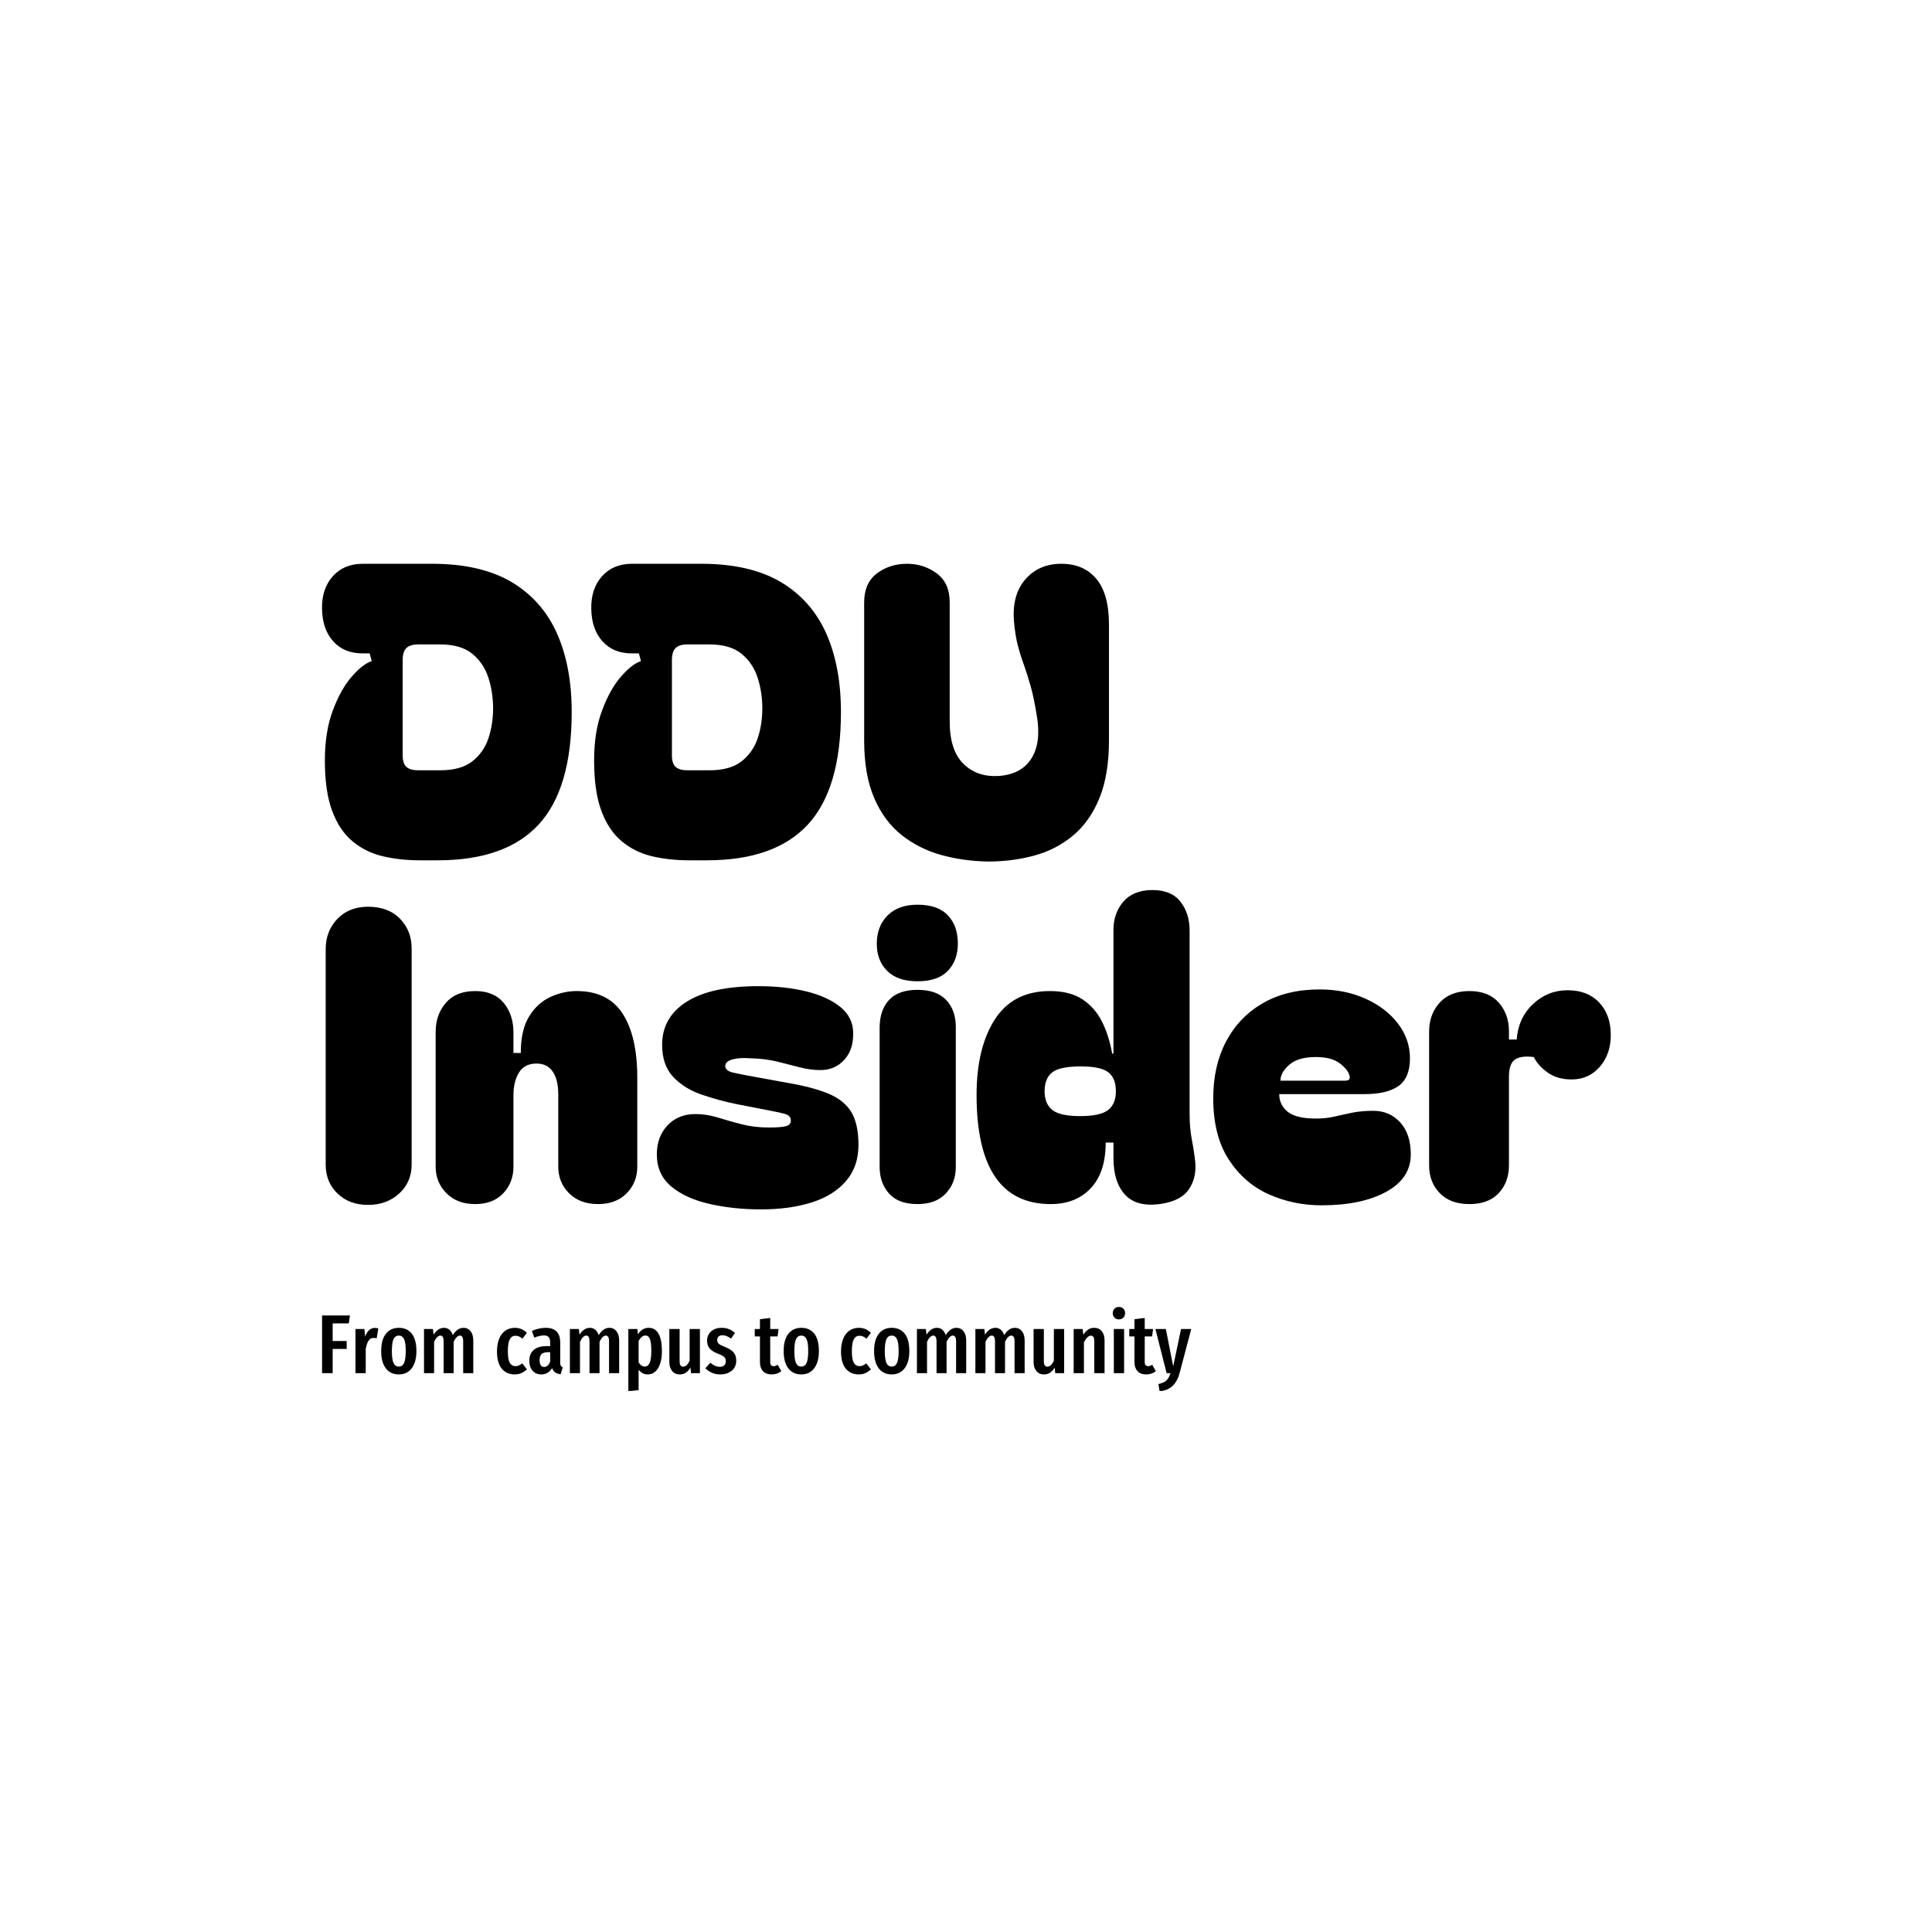 <svg xmlns="http://www.w3.org/2000/svg" version="1.1" xmlns:xlink="http://www.w3.org/1999/xlink" xmlns:svgjs="http://svgjs.dev/svgjs" width="1500" height="1500" viewBox="0 0 1500 1500"><rect width="1500" height="1500" fill="#ffffff"></rect><g transform="matrix(0.667,0,0,0.667,250.049,420.933)"><svg viewBox="0 0 375 247" data-background-color="#ffffff" preserveAspectRatio="xMidYMid meet" height="988" width="1500" xmlns="http://www.w3.org/2000/svg" xmlns:xlink="http://www.w3.org/1999/xlink"><g id="tight-bounds" transform="matrix(1,0,0,1,-0.018,-0.1)"><svg viewBox="0 0 375.037 247.2" height="247.2" width="375.037"><g><svg viewBox="0 0 395.52 260.701" height="247.2" width="375.037"><g><svg viewBox="0 0 395.52 260.701" height="260.701" width="395.52"><g id="textblocktransform"><svg viewBox="0 0 395.52 260.701" height="260.701" width="395.52" id="textblock"><g><svg viewBox="0 0 395.52 211.613" height="211.613" width="395.52"><g transform="matrix(1,0,0,1,0,0)"><svg width="395.52" viewBox="1.148 -36.4 158.202 79.25" height="211.613" data-palette-color="#010c80"><svg></svg><svg></svg><g class="wordmark-text-0" data-fill-palette-color="primary" id="text-0"><path d="M6.15-36.4h8.5c3.967 0 7.21 0.74 9.73 2.22 2.513 1.487 4.38 3.587 5.6 6.3 1.213 2.72 1.82 5.947 1.82 9.68v0c0 6.267-1.35 10.867-4.05 13.8-2.7 2.933-6.833 4.4-12.4 4.4v0h-2.2c-1.633 0-3.15-0.167-4.55-0.5-1.4-0.333-2.633-0.943-3.7-1.83-1.067-0.88-1.9-2.12-2.5-3.72-0.6-1.6-0.9-3.667-0.9-6.2v0c0-2.367 0.327-4.417 0.98-6.15 0.647-1.733 1.42-3.117 2.32-4.15 0.9-1.033 1.717-1.667 2.45-1.9v0l-0.25-0.95h-0.85c-1.533 0-2.74-0.493-3.62-1.48-0.887-0.98-1.347-2.303-1.38-3.97v0c-0.033-1.667 0.41-3.01 1.33-4.03 0.913-1.013 2.137-1.52 3.67-1.52zM11.05-24.55v11.65c0 0.7 0.16 1.183 0.48 1.45 0.313 0.267 0.787 0.4 1.42 0.4v0h2.7c1.7 0 3.017-0.367 3.95-1.1 0.933-0.733 1.593-1.677 1.98-2.83 0.38-1.147 0.57-2.37 0.57-3.67v0c0-1.3-0.19-2.55-0.57-3.75-0.387-1.2-1.047-2.183-1.98-2.95-0.933-0.767-2.25-1.15-3.95-1.15v0h-2.7c-0.633 0-1.107 0.14-1.42 0.42-0.32 0.287-0.48 0.797-0.48 1.53zM39.2-36.4h8.5c3.967 0 7.21 0.74 9.73 2.22 2.513 1.487 4.38 3.587 5.6 6.3 1.213 2.72 1.82 5.947 1.82 9.68v0c0 6.267-1.35 10.867-4.05 13.8-2.7 2.933-6.833 4.4-12.4 4.4v0h-2.2c-1.633 0-3.15-0.167-4.55-0.5-1.4-0.333-2.633-0.943-3.7-1.83-1.067-0.88-1.9-2.12-2.5-3.72-0.6-1.6-0.9-3.667-0.9-6.2v0c0-2.367 0.327-4.417 0.98-6.15 0.647-1.733 1.42-3.117 2.32-4.15 0.9-1.033 1.717-1.667 2.45-1.9v0l-0.25-0.95h-0.85c-1.533 0-2.74-0.493-3.62-1.48-0.887-0.98-1.347-2.303-1.38-3.97v0c-0.033-1.667 0.41-3.01 1.33-4.03 0.913-1.013 2.137-1.52 3.67-1.52zM44.1-24.55v11.65c0 0.7 0.16 1.183 0.48 1.45 0.313 0.267 0.787 0.4 1.42 0.4v0h2.7c1.7 0 3.017-0.367 3.95-1.1 0.933-0.733 1.593-1.677 1.98-2.83 0.38-1.147 0.57-2.37 0.57-3.67v0c0-1.3-0.19-2.55-0.57-3.75-0.387-1.2-1.047-2.183-1.98-2.95-0.933-0.767-2.25-1.15-3.95-1.15v0h-2.7c-0.633 0-1.107 0.14-1.42 0.42-0.32 0.287-0.48 0.797-0.48 1.53zM82.9 0.15v0c-2-0.033-3.907-0.3-5.72-0.8-1.82-0.5-3.447-1.317-4.88-2.45-1.433-1.133-2.557-2.65-3.37-4.55-0.82-1.9-1.23-4.25-1.23-7.05v0-16.95c0-1.6 0.527-2.793 1.58-3.58 1.047-0.78 2.27-1.17 3.67-1.17v0c1.367 0 2.583 0.39 3.65 1.17 1.067 0.787 1.6 1.98 1.6 3.58v0 14.6c0 2.367 0.56 4.1 1.68 5.2 1.113 1.1 2.553 1.6 4.32 1.5v0c1.867-0.133 3.21-0.85 4.03-2.15 0.813-1.3 1.037-3.033 0.67-5.2v0c-0.233-1.467-0.49-2.7-0.77-3.7-0.287-1-0.57-1.893-0.85-2.68-0.287-0.78-0.53-1.563-0.73-2.35-0.2-0.78-0.35-1.703-0.45-2.77v0c-0.2-2.233 0.26-3.993 1.38-5.28 1.113-1.28 2.587-1.92 4.42-1.92v0c1.833 0 3.267 0.617 4.3 1.85 1.033 1.233 1.55 3.1 1.55 5.6v0 14.25c0 2.8-0.39 5.157-1.17 7.07-0.787 1.92-1.87 3.453-3.25 4.6-1.387 1.153-2.97 1.97-4.75 2.45-1.787 0.487-3.68 0.73-5.68 0.73z" fill="#000000" fill-rule="nonzero" stroke="none" stroke-width="1" stroke-linecap="butt" stroke-linejoin="miter" stroke-miterlimit="10" stroke-dasharray="" stroke-dashoffset="0" font-family="none" font-weight="none" font-size="none" text-anchor="none" style="mix-blend-mode: normal" data-fill-palette-color="primary" opacity="1"></path><path d="M6.8 42.3v0c-1.533 0-2.783-0.467-3.75-1.4-0.967-0.933-1.45-2.117-1.45-3.55v0-26.45c0-1.467 0.477-2.7 1.43-3.7 0.947-1 2.203-1.5 3.77-1.5v0c1.667 0 2.977 0.493 3.93 1.48 0.947 0.98 1.42 2.187 1.42 3.62v0 26.55c0 1.433-0.507 2.617-1.52 3.55-1.02 0.933-2.297 1.4-3.83 1.4zM19.95 42.2v0c-1.467 0-2.64-0.443-3.52-1.33-0.887-0.88-1.33-1.97-1.33-3.27v0-16.55c0-1.4 0.417-2.583 1.25-3.55 0.833-0.967 2.033-1.45 3.6-1.45v0c1.533 0 2.7 0.483 3.5 1.45 0.8 0.967 1.2 2.183 1.2 3.65v0 2.5h0.9c0-1.9 0.343-3.4 1.03-4.5 0.68-1.1 1.553-1.893 2.62-2.38 1.067-0.48 2.133-0.72 3.2-0.72v0c2.567 0 4.45 0.923 5.65 2.77 1.2 1.853 1.8 4.48 1.8 7.88v0 10.9c0 1.3-0.433 2.39-1.3 3.27-0.867 0.887-2.033 1.33-3.5 1.33v0c-1.5 0-2.69-0.443-3.57-1.33-0.887-0.88-1.33-1.97-1.33-3.27v0-8.85c0-1.2-0.223-2.133-0.67-2.8-0.453-0.667-1.113-1-1.98-1v0c-1 0-1.723 0.367-2.17 1.1-0.453 0.733-0.68 1.667-0.68 2.8v0 8.75c0 1.3-0.417 2.39-1.25 3.27-0.833 0.887-1.983 1.33-3.45 1.33zM55.05 42.85v0c-2.3 0-4.423-0.227-6.37-0.68-1.953-0.447-3.513-1.163-4.68-2.15-1.167-0.98-1.75-2.287-1.75-3.92v0c0-1.433 0.433-2.617 1.3-3.55 0.867-0.933 2.017-1.4 3.45-1.4v0c0.9 0 1.81 0.14 2.73 0.42 0.913 0.287 1.887 0.563 2.92 0.83 1.033 0.267 2.15 0.4 3.35 0.4v0c1.067 0 1.783-0.06 2.15-0.18 0.367-0.113 0.55-0.337 0.55-0.67v0c0-0.4-0.223-0.667-0.67-0.8-0.453-0.133-1.213-0.3-2.28-0.5v0l-3.6-0.7c-1.5-0.3-2.957-0.693-4.37-1.18-1.42-0.48-2.59-1.203-3.51-2.17-0.913-0.967-1.37-2.283-1.37-3.95v0c0-2.267 1.01-4.033 3.03-5.3 2.013-1.267 4.937-1.9 8.77-1.9v0c2.2 0 4.177 0.217 5.93 0.65 1.747 0.433 3.137 1.073 4.17 1.92 1.033 0.853 1.55 1.913 1.55 3.18v0c0.033 1.367-0.333 2.467-1.1 3.3-0.767 0.833-1.733 1.25-2.9 1.25v0c-0.833 0-1.673-0.11-2.52-0.33-0.853-0.213-1.77-0.447-2.75-0.7-0.987-0.247-2.113-0.387-3.38-0.42v0c-0.9-0.067-1.633-0.017-2.2 0.15-0.567 0.167-0.85 0.433-0.85 0.8v0c0 0.4 0.333 0.673 1 0.82 0.667 0.153 1.667 0.347 3 0.58v0l3.55 0.65c2.167 0.367 3.893 0.823 5.18 1.37 1.28 0.553 2.203 1.313 2.77 2.28 0.567 0.967 0.85 2.3 0.85 4v0c0 1.767-0.51 3.24-1.53 4.42-1.013 1.187-2.42 2.063-4.22 2.63-1.8 0.567-3.867 0.85-6.2 0.85zM69.25 10.25v0c0-1.433 0.44-2.593 1.32-3.48 0.887-0.88 2.113-1.32 3.68-1.32v0c1.667 0 2.907 0.433 3.72 1.3 0.82 0.867 1.23 2.017 1.23 3.45v0c0 1.4-0.41 2.523-1.23 3.37-0.813 0.853-2.053 1.28-3.72 1.28v0c-1.633 0-2.877-0.427-3.73-1.28-0.847-0.847-1.27-1.953-1.27-3.32zM74.25 42.2v0c-1.567 0-2.733-0.433-3.5-1.3-0.767-0.867-1.15-1.95-1.15-3.25v0-17.1c0-1.433 0.383-2.567 1.15-3.4 0.767-0.833 1.933-1.25 3.5-1.25v0c1.567 0 2.74 0.417 3.52 1.25 0.787 0.833 1.18 1.933 1.18 3.3v0 17.2c0 1.3-0.41 2.383-1.23 3.25-0.813 0.867-1.97 1.3-3.47 1.3zM90.6 42.2v0c-6.067 0-9.1-4.467-9.1-13.4v0c0-3.867 0.75-6.96 2.25-9.28 1.5-2.313 3.75-3.47 6.75-3.47v0c1.633 0 2.957 0.333 3.97 1 1.02 0.667 1.823 1.573 2.41 2.72 0.58 1.153 1.003 2.48 1.27 3.98v0l0.15-0.05v-15.15c0-1.367 0.407-2.527 1.22-3.48 0.82-0.947 2.013-1.42 3.58-1.42v0c1.533 0 2.673 0.473 3.42 1.42 0.753 0.953 1.13 2.147 1.13 3.58v0 22.5c0 1.133 0.09 2.173 0.27 3.12 0.187 0.953 0.33 1.897 0.43 2.83v0c0.1 1.267-0.16 2.357-0.78 3.27-0.613 0.92-1.703 1.513-3.27 1.78v0c-2.033 0.333-3.543-0.017-4.53-1.05-0.98-1.033-1.47-2.567-1.47-4.6v0-1.85h-0.95c0 2.433-0.61 4.3-1.83 5.6-1.213 1.3-2.853 1.95-4.92 1.95zM89.85 28.35v0c0 1.033 0.317 1.8 0.95 2.3 0.633 0.5 1.767 0.75 3.4 0.75v0c1.667 0 2.817-0.25 3.45-0.75 0.633-0.5 0.95-1.267 0.95-2.3v0c0-1.067-0.31-1.843-0.93-2.33-0.613-0.48-1.753-0.72-3.42-0.72v0c-1.667 0-2.817 0.24-3.45 0.72-0.633 0.487-0.95 1.263-0.95 2.33zM110.55 29.2v0c0-2.633 0.523-4.95 1.57-6.95 1.053-2 2.553-3.567 4.5-4.7 1.953-1.133 4.28-1.7 6.98-1.7v0c2.1 0 3.99 0.383 5.67 1.15 1.687 0.767 3.013 1.79 3.98 3.07 0.967 1.287 1.45 2.697 1.45 4.23v0c0 1.6-0.467 2.733-1.4 3.4-0.933 0.667-2.317 1-4.15 1v0h-10.5c0 0.867 0.34 1.583 1.02 2.15 0.687 0.567 1.847 0.85 3.48 0.85v0c0.833 0 1.607-0.083 2.32-0.25 0.72-0.167 1.453-0.327 2.2-0.48 0.753-0.147 1.597-0.22 2.53-0.22v0c1.333 0 2.433 0.473 3.3 1.42 0.867 0.953 1.3 2.263 1.3 3.93v0c0 1.967-1.01 3.5-3.03 4.6-2.013 1.1-4.653 1.65-7.92 1.65v0c-2.3 0-4.46-0.45-6.48-1.35-2.013-0.9-3.653-2.327-4.92-4.28-1.267-1.947-1.9-4.453-1.9-7.52zM118.8 27.05h7.95c0.5 0 0.667-0.233 0.5-0.7v0c-0.133-0.467-0.533-0.95-1.2-1.45-0.667-0.5-1.633-0.75-2.9-0.75v0c-1.467 0-2.557 0.317-3.27 0.95-0.72 0.633-1.08 1.283-1.08 1.95zM142 42.2v0c-1.567 0-2.783-0.45-3.65-1.35-0.867-0.9-1.3-2.033-1.3-3.4v0-16.4c0-1.433 0.433-2.627 1.3-3.58 0.867-0.947 2.083-1.42 3.65-1.42v0c1.567 0 2.767 0.473 3.6 1.42 0.833 0.953 1.25 2.113 1.25 3.48v0 1.05h0.95c0.133-1.767 0.8-3.217 2-4.35 1.2-1.133 2.617-1.7 4.25-1.7v0c1.633 0 2.923 0.5 3.87 1.5 0.953 1 1.43 2.333 1.43 4v0c0 1.567-0.45 2.867-1.35 3.9-0.9 1.033-2.05 1.55-3.45 1.55v0c-1.167 0-2.14-0.277-2.92-0.83-0.787-0.547-1.363-1.187-1.73-1.92v0c-1.067-0.133-1.843-0.027-2.33 0.32-0.48 0.353-0.72 1.047-0.72 2.08v0 10.9c0 1.367-0.417 2.5-1.25 3.4-0.833 0.9-2.033 1.35-3.6 1.35z" fill="#000000" fill-rule="nonzero" stroke="none" stroke-width="1" stroke-linecap="butt" stroke-linejoin="miter" stroke-miterlimit="10" stroke-dasharray="" stroke-dashoffset="0" font-family="none" font-weight="none" font-size="none" text-anchor="none" style="mix-blend-mode: normal" data-fill-palette-color="secondary" opacity="1"></path></g></svg></g></svg></g><g transform="matrix(1,0,0,1,0,234.815)"><svg viewBox="0 0 266.778 25.886" height="25.886" width="266.778"><g transform="matrix(1,0,0,1,0,0)"><svg width="266.778" viewBox="3 -39.65 520.39 50.5" height="25.886" data-palette-color="#4b91f1"><path d="M9.35 0L3 0 3-34.55 19.7-34.55 19-29.8 9.35-29.8 9.35-19.25 17.75-19.25 17.75-14.5 9.35-14.5 9.35 0ZM34.65-27.1Q35.8-27.1 36.7-26.75L36.7-26.75 35.7-20.85Q34.7-21.1 33.85-21.1L33.85-21.1Q31.95-21.1 30.85-19.45 29.75-17.8 29.15-14.55L29.15-14.55 29.15 0 23 0 23-26.45 28.35-26.45 28.8-21.85Q30.65-27.1 34.65-27.1L34.65-27.1ZM48.95-27.15Q53.95-27.15 56.72-23.65 59.5-20.15 59.5-13.25L59.5-13.25Q59.5-6.65 56.7-2.95 53.9 0.75 48.95 0.75L48.95 0.75Q44 0.75 41.2-2.88 38.4-6.5 38.4-13.25L38.4-13.25Q38.4-19.95 41.2-23.55 44-27.15 48.95-27.15L48.95-27.15ZM48.95-22.5Q46.8-22.5 45.8-20.38 44.8-18.25 44.8-13.25L44.8-13.25Q44.8-8.2 45.8-6.08 46.8-3.95 48.95-3.95L48.95-3.95Q51.1-3.95 52.1-6.08 53.1-8.2 53.1-13.25L53.1-13.25Q53.1-18.3 52.1-20.4 51.1-22.5 48.95-22.5L48.95-22.5ZM87.69-27.15Q90.34-27.15 91.94-25.1 93.54-23.05 93.54-19.6L93.54-19.6 93.54 0 87.49 0 87.49-18.95Q87.49-20.85 86.99-21.68 86.49-22.5 85.54-22.5L85.54-22.5Q83.59-22.5 81.79-18.8L81.79-18.8 81.79 0 75.79 0 75.79-18.95Q75.79-22.5 73.89-22.5L73.89-22.5Q71.84-22.5 70.09-18.8L70.09-18.8 70.09 0 64.04 0 64.04-26.45 69.39-26.45 69.79-23.05Q72.39-27.15 76.04-27.15L76.04-27.15Q77.89-27.15 79.24-26 80.59-24.85 81.29-22.75L81.29-22.75Q83.94-27.15 87.69-27.15L87.69-27.15ZM118.39-27.15Q120.54-27.15 122.29-26.43 124.04-25.7 125.64-24.15L125.64-24.15 122.99-20.65Q121.89-21.55 120.91-21.98 119.94-22.4 118.79-22.4L118.79-22.4Q116.54-22.4 115.39-20.28 114.24-18.15 114.24-13.1L114.24-13.1Q114.24-8.2 115.41-6.2 116.59-4.2 118.79-4.2L118.79-4.2Q119.89-4.2 120.79-4.6 121.69-5 122.89-5.85L122.89-5.85 125.64-2.3Q122.44 0.75 118.49 0.75L118.49 0.75Q113.39 0.75 110.56-2.73 107.74-6.2 107.74-13L107.74-13Q107.74-17.4 109.04-20.6 110.34-23.8 112.76-25.48 115.19-27.15 118.39-27.15L118.39-27.15ZM145.59-6.4Q145.59-5.1 145.94-4.48 146.29-3.85 147.09-3.45L147.09-3.45 145.84 0.65Q143.79 0.4 142.56-0.45 141.34-1.3 140.74-3.05L140.74-3.05Q138.44 0.75 134.29 0.75L134.29 0.75Q130.99 0.75 129.04-1.48 127.09-3.7 127.09-7.4L127.09-7.4Q127.09-11.7 129.76-13.95 132.44-16.2 137.54-16.2L137.54-16.2 139.59-16.2 139.59-18.05Q139.59-20.55 138.71-21.58 137.84-22.6 135.89-22.6L135.89-22.6Q133.54-22.6 130.04-21.3L130.04-21.3 128.64-25.3Q130.64-26.2 132.79-26.68 134.94-27.15 136.89-27.15L136.89-27.15Q145.59-27.15 145.59-18.35L145.59-18.35 145.59-6.4ZM135.94-3.7Q138.34-3.7 139.59-7L139.59-7 139.59-12.55 138.14-12.55Q135.59-12.55 134.41-11.4 133.24-10.25 133.24-7.85L133.24-7.85Q133.24-5.8 133.94-4.75 134.64-3.7 135.94-3.7L135.94-3.7ZM175.03-27.15Q177.68-27.15 179.28-25.1 180.88-23.05 180.88-19.6L180.88-19.6 180.88 0 174.83 0 174.83-18.95Q174.83-20.85 174.33-21.68 173.83-22.5 172.88-22.5L172.88-22.5Q170.93-22.5 169.13-18.8L169.13-18.8 169.13 0 163.13 0 163.13-18.95Q163.13-22.5 161.23-22.5L161.23-22.5Q159.18-22.5 157.43-18.8L157.43-18.8 157.43 0 151.38 0 151.38-26.45 156.73-26.45 157.13-23.05Q159.73-27.15 163.38-27.15L163.38-27.15Q165.23-27.15 166.58-26 167.93-24.85 168.63-22.75L168.63-22.75Q171.28-27.15 175.03-27.15L175.03-27.15ZM198.58-27.15Q202.48-27.15 204.48-23.58 206.48-20 206.48-13.3L206.48-13.3Q206.48-6.8 204.21-3.03 201.93 0.75 197.88 0.75L197.88 0.75Q194.68 0.75 192.53-2.1L192.53-2.1 192.53 10.15 186.38 10.85 186.38-26.45 191.83-26.45 192.08-23.25Q193.38-25.25 194.98-26.2 196.58-27.15 198.58-27.15L198.58-27.15ZM196.23-3.95Q198.13-3.95 199.13-6.13 200.13-8.3 200.13-13.25L200.13-13.25Q200.13-18.45 199.28-20.5 198.43-22.55 196.63-22.55L196.63-22.55Q194.33-22.55 192.53-19.25L192.53-19.25 192.53-6.45Q194.13-3.95 196.23-3.95L196.23-3.95ZM229.23-26.45L229.23 0 223.88 0 223.58-3.35Q222.33-1.3 220.78-0.28 219.23 0.75 217.18 0.75L217.18 0.75Q214.28 0.75 212.6-1.3 210.93-3.35 210.93-6.65L210.93-6.65 210.93-26.45 217.08-26.45 217.08-7Q217.08-3.9 219.18-3.9L219.18-3.9Q220.38-3.9 221.33-4.83 222.28-5.75 223.08-7.45L223.08-7.45 223.08-26.45 229.23-26.45ZM242.28-27.15Q246.98-27.15 250.23-24.05L250.23-24.05 247.88-20.7Q246.48-21.7 245.23-22.2 243.98-22.7 242.68-22.7L242.68-22.7Q241.23-22.7 240.4-21.93 239.58-21.15 239.58-19.8L239.58-19.8Q239.58-18.45 240.5-17.63 241.43-16.8 244.23-15.7L244.23-15.7Q247.68-14.35 249.33-12.5 250.98-10.65 250.98-7.55L250.98-7.55Q250.98-3.7 248.28-1.48 245.58 0.75 241.43 0.75L241.43 0.75Q238.73 0.75 236.45-0.23 234.18-1.2 232.48-2.95L232.48-2.95 235.48-6.25Q238.28-3.8 241.18-3.8L241.18-3.8Q242.83-3.8 243.78-4.67 244.73-5.55 244.73-7.1L244.73-7.1Q244.73-8.25 244.33-8.97 243.93-9.7 242.93-10.33 241.93-10.95 239.93-11.7L239.93-11.7Q236.48-13.05 235-14.85 233.53-16.65 233.53-19.45L233.53-19.45Q233.53-22.8 235.9-24.98 238.28-27.15 242.28-27.15L242.28-27.15ZM275.82-5L277.97-1.2Q275.52 0.75 272.22 0.75L272.22 0.75Q268.77 0.75 266.97-1.23 265.17-3.2 265.17-6.6L265.17-6.6 265.17-22 262.07-22 262.07-26.45 265.17-26.45 265.17-32.3 271.32-33.05 271.32-26.45 276.32-26.45 275.72-22 271.32-22 271.32-6.6Q271.32-4.2 273.37-4.2L273.37-4.2Q274.02-4.2 274.52-4.38 275.02-4.55 275.82-5L275.82-5ZM289.92-27.15Q294.92-27.15 297.69-23.65 300.47-20.15 300.47-13.25L300.47-13.25Q300.47-6.65 297.67-2.95 294.87 0.75 289.92 0.75L289.92 0.75Q284.97 0.75 282.17-2.88 279.37-6.5 279.37-13.25L279.37-13.25Q279.37-19.95 282.17-23.55 284.97-27.15 289.92-27.15L289.92-27.15ZM289.92-22.5Q287.77-22.5 286.77-20.38 285.77-18.25 285.77-13.25L285.77-13.25Q285.77-8.2 286.77-6.08 287.77-3.95 289.92-3.95L289.92-3.95Q292.07-3.95 293.07-6.08 294.07-8.2 294.07-13.25L294.07-13.25Q294.07-18.3 293.07-20.4 292.07-22.5 289.92-22.5L289.92-22.5ZM324.36-27.15Q326.51-27.15 328.26-26.43 330.01-25.7 331.61-24.15L331.61-24.15 328.96-20.65Q327.86-21.55 326.89-21.98 325.91-22.4 324.76-22.4L324.76-22.4Q322.51-22.4 321.36-20.28 320.21-18.15 320.21-13.1L320.21-13.1Q320.21-8.2 321.39-6.2 322.56-4.2 324.76-4.2L324.76-4.2Q325.86-4.2 326.76-4.6 327.66-5 328.86-5.85L328.86-5.85 331.61-2.3Q328.41 0.75 324.46 0.75L324.46 0.75Q319.36 0.75 316.54-2.73 313.71-6.2 313.71-13L313.71-13Q313.71-17.4 315.01-20.6 316.31-23.8 318.74-25.48 321.16-27.15 324.36-27.15L324.36-27.15ZM344.06-27.15Q349.06-27.15 351.84-23.65 354.61-20.15 354.61-13.25L354.61-13.25Q354.61-6.65 351.81-2.95 349.01 0.75 344.06 0.75L344.06 0.75Q339.11 0.75 336.31-2.88 333.51-6.5 333.51-13.25L333.51-13.25Q333.51-19.95 336.31-23.55 339.11-27.15 344.06-27.15L344.06-27.15ZM344.06-22.5Q341.91-22.5 340.91-20.38 339.91-18.25 339.91-13.25L339.91-13.25Q339.91-8.2 340.91-6.08 341.91-3.95 344.06-3.95L344.06-3.95Q346.21-3.95 347.21-6.08 348.21-8.2 348.21-13.25L348.21-13.25Q348.21-18.3 347.21-20.4 346.21-22.5 344.06-22.5L344.06-22.5ZM382.81-27.15Q385.46-27.15 387.06-25.1 388.66-23.05 388.66-19.6L388.66-19.6 388.66 0 382.61 0 382.61-18.95Q382.61-20.85 382.11-21.68 381.61-22.5 380.66-22.5L380.66-22.5Q378.71-22.5 376.91-18.8L376.91-18.8 376.91 0 370.91 0 370.91-18.95Q370.91-22.5 369.01-22.5L369.01-22.5Q366.96-22.5 365.21-18.8L365.21-18.8 365.21 0 359.16 0 359.16-26.45 364.51-26.45 364.91-23.05Q367.51-27.15 371.16-27.15L371.16-27.15Q373.01-27.15 374.36-26 375.71-24.85 376.41-22.75L376.41-22.75Q379.06-27.15 382.81-27.15L382.81-27.15ZM417.81-27.15Q420.46-27.15 422.06-25.1 423.66-23.05 423.66-19.6L423.66-19.6 423.66 0 417.61 0 417.61-18.95Q417.61-20.85 417.11-21.68 416.61-22.5 415.66-22.5L415.66-22.5Q413.71-22.5 411.91-18.8L411.91-18.8 411.91 0 405.91 0 405.91-18.95Q405.91-22.5 404.01-22.5L404.01-22.5Q401.96-22.5 400.21-18.8L400.21-18.8 400.21 0 394.16 0 394.16-26.45 399.51-26.45 399.91-23.05Q402.51-27.15 406.16-27.15L406.16-27.15Q408.01-27.15 409.36-26 410.71-24.85 411.41-22.75L411.41-22.75Q414.06-27.15 417.81-27.15L417.81-27.15ZM447.3-26.45L447.3 0 441.95 0 441.65-3.35Q440.4-1.3 438.85-0.28 437.3 0.75 435.25 0.75L435.25 0.75Q432.35 0.75 430.68-1.3 429-3.35 429-6.65L429-6.65 429-26.45 435.15-26.45 435.15-7Q435.15-3.9 437.25-3.9L437.25-3.9Q438.45-3.9 439.4-4.83 440.35-5.75 441.15-7.45L441.15-7.45 441.15-26.45 447.3-26.45ZM465.35-27.15Q468.2-27.15 469.85-25.1 471.5-23.05 471.5-19.6L471.5-19.6 471.5 0 465.35 0 465.35-18.9Q465.35-20.8 464.83-21.63 464.3-22.45 463.3-22.45L463.3-22.45Q461.2-22.45 459.15-18.5L459.15-18.5 459.15 0 453 0 453-26.45 458.35-26.45 458.8-23Q460.15-25.1 461.68-26.13 463.2-27.15 465.35-27.15L465.35-27.15ZM477.05-26.45L483.2-26.45 483.2 0 477.05 0 477.05-26.45ZM480.1-39.65Q481.75-39.65 482.77-38.6 483.8-37.55 483.8-35.9L483.8-35.9Q483.8-34.3 482.77-33.25 481.75-32.2 480.1-32.2L480.1-32.2Q478.45-32.2 477.42-33.25 476.4-34.3 476.4-35.9L476.4-35.9Q476.4-37.55 477.42-38.6 478.45-39.65 480.1-39.65L480.1-39.65ZM500.05-5L502.2-1.2Q499.75 0.75 496.45 0.75L496.45 0.75Q493 0.75 491.2-1.23 489.4-3.2 489.4-6.6L489.4-6.6 489.4-22 486.3-22 486.3-26.45 489.4-26.45 489.4-32.3 495.55-33.05 495.55-26.45 500.55-26.45 499.95-22 495.55-22 495.55-6.6Q495.55-4.2 497.6-4.2L497.6-4.2Q498.25-4.2 498.75-4.38 499.25-4.55 500.05-5L500.05-5ZM523.39-26.45L516.39 0.1Q515.09 4.9 512.19 7.65 509.29 10.4 504.44 10.85L504.44 10.85 503.74 6.5Q506.89 5.85 508.47 4.42 510.04 3 510.94 0L510.94 0 508.64 0 501.94-26.45 508.19-26.45 512.59-4.1 517.29-26.45 523.39-26.45Z" opacity="1" transform="matrix(1,0,0,1,0,0)" fill="#000000" class="slogan-text-1" data-fill-palette-color="secondary" id="text-1"></path></svg></g></svg></g></svg></g></svg></g></svg></g><defs></defs></svg><rect width="375.037" height="247.2" fill="none" stroke="none" visibility="hidden"></rect></g></svg></g></svg>